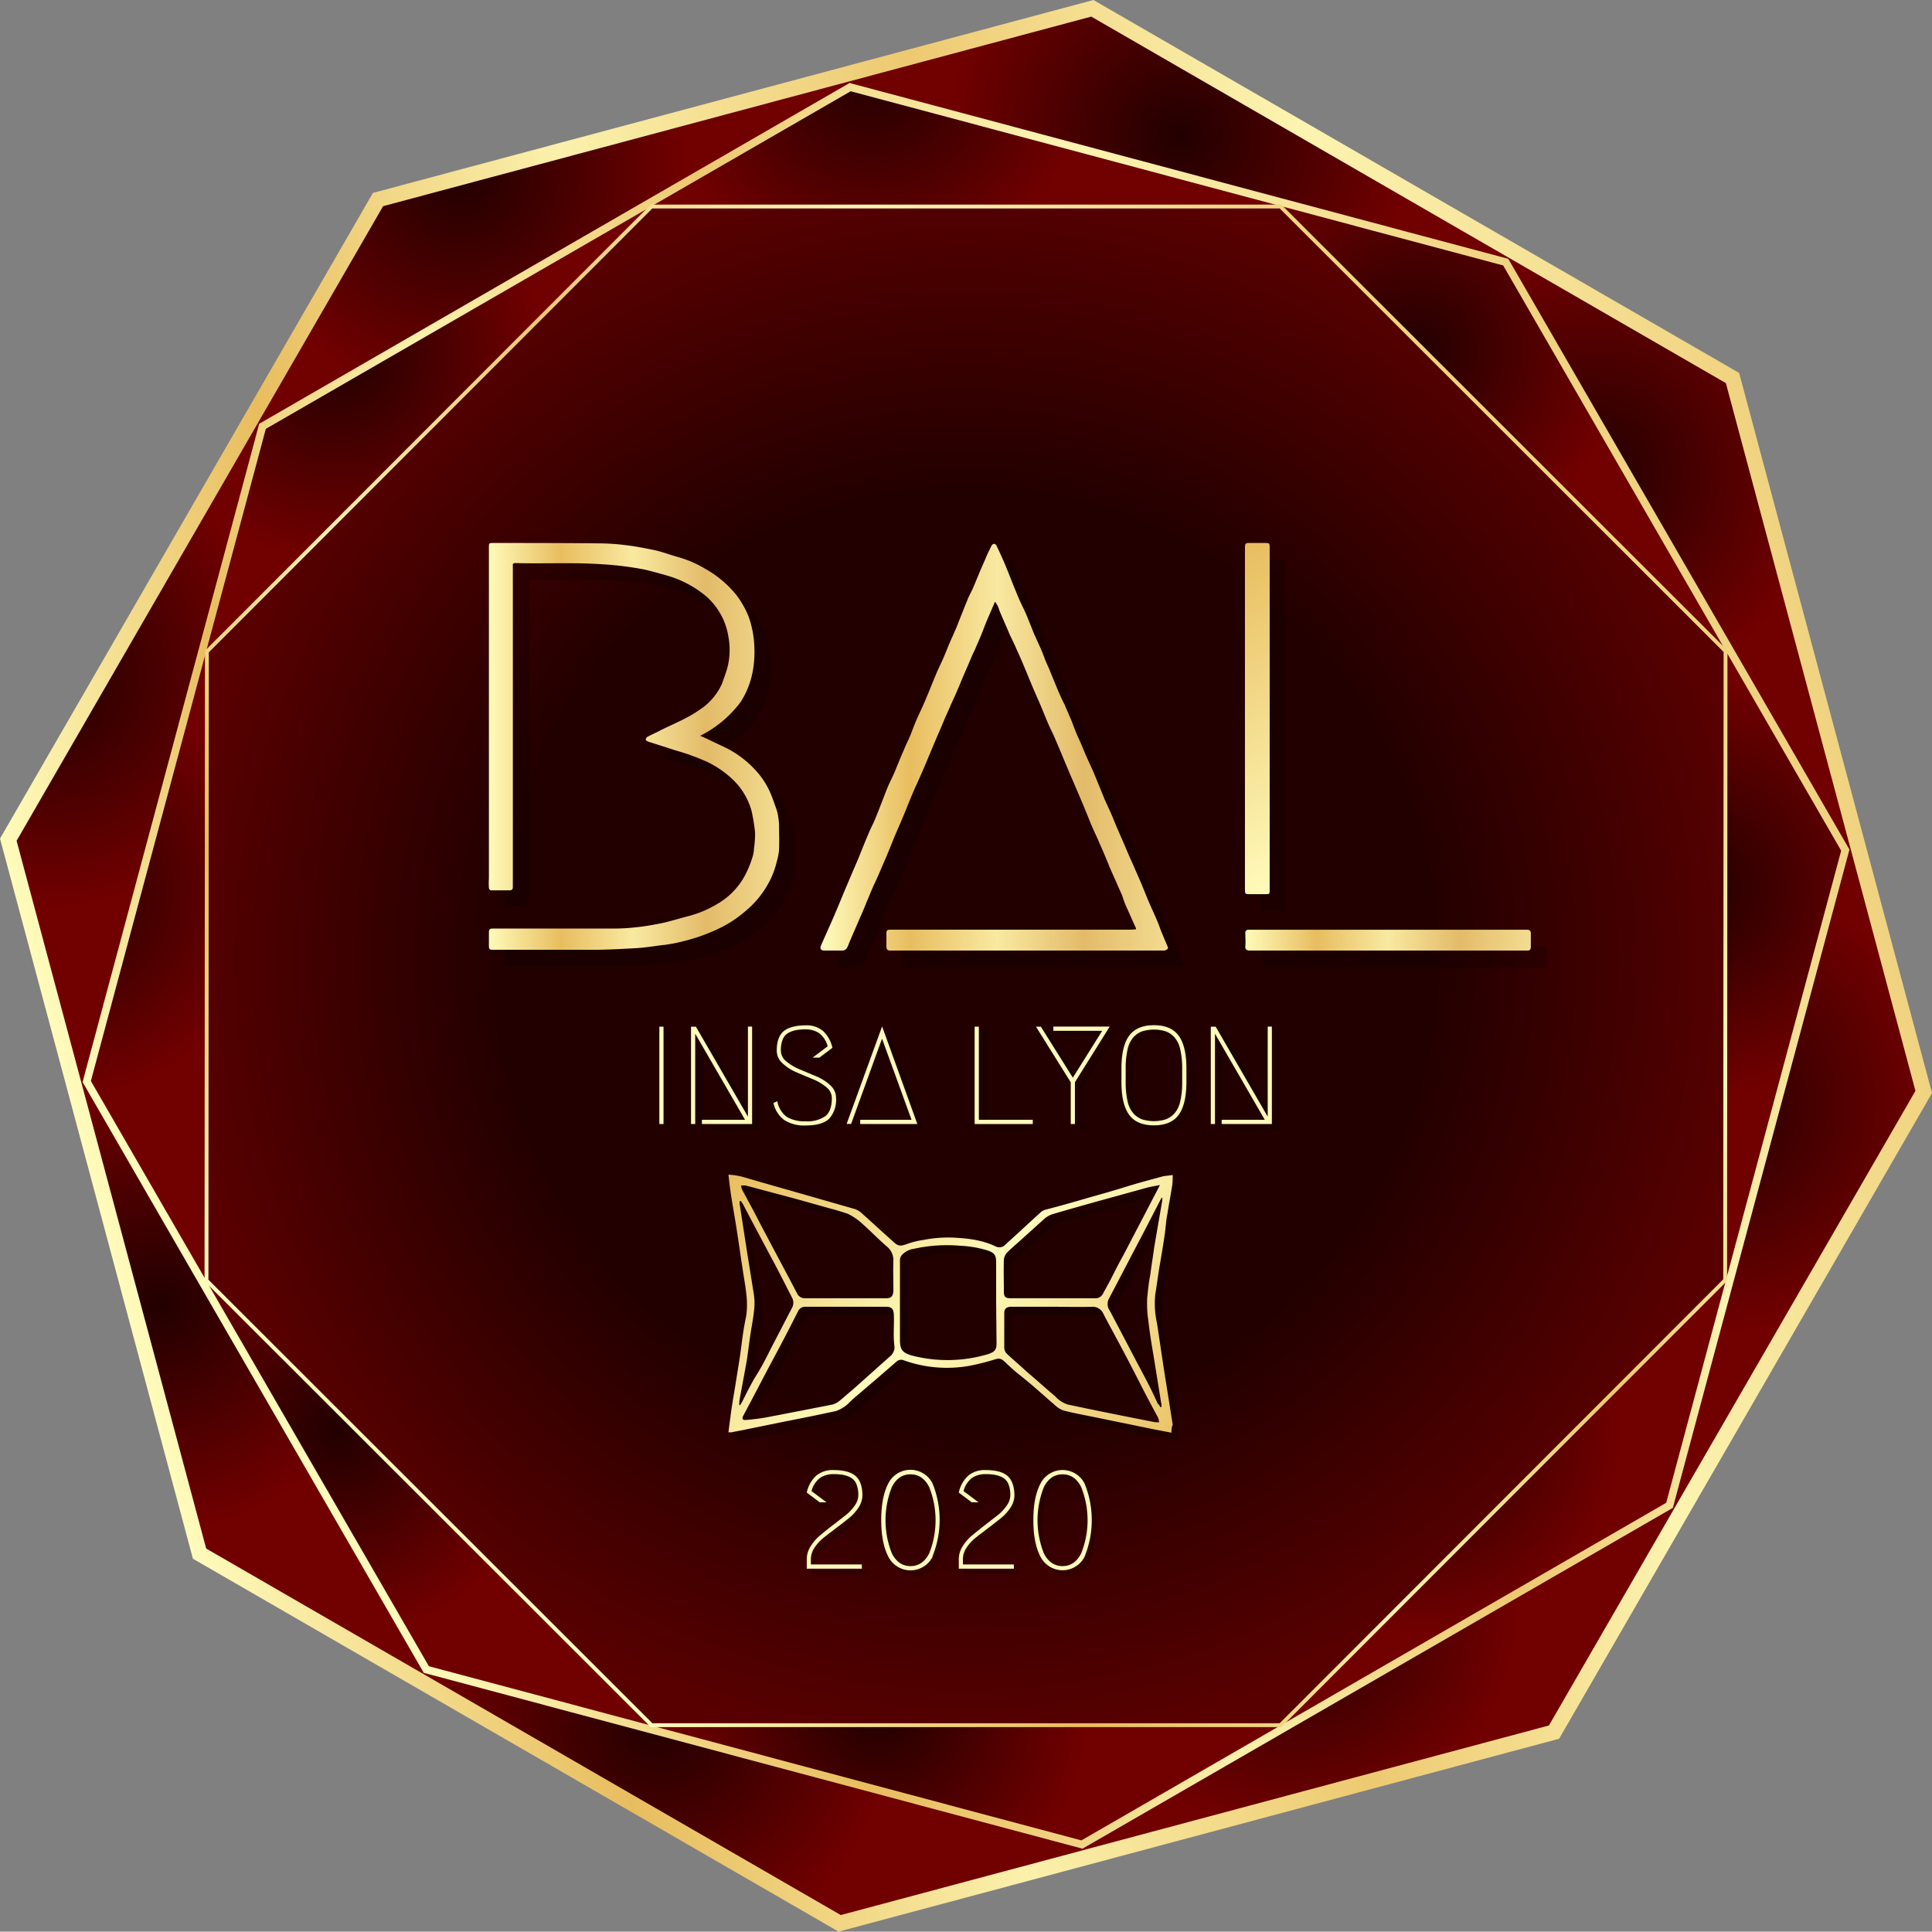 <svg id="Calque_1" data-name="Calque 1" xmlns="http://www.w3.org/2000/svg" xmlns:xlink="http://www.w3.org/1999/xlink" viewBox="0 0 500.09 499.99"><rect x="0" y="0" width="500.09" height="499.99" fill="#808080" stroke="none"/><defs><style>.cls-1{fill:url(#Dégradé_sans_nom);}.cls-2{fill:url(#Dégradé_sans_nom_2);}.cls-3{fill:url(#Dégradé_sans_nom_3);}.cls-4{fill:url(#Dégradé_sans_nom_4);}.cls-5{fill:url(#Dégradé_sans_nom_5);}.cls-6{fill:url(#Dégradé_sans_nom_6);}.cls-7{fill:url(#Dégradé_sans_nom_7);}.cls-8{fill:url(#Dégradé_sans_nom_8);}.cls-9{fill:url(#Dégradé_sans_nom_9);}.cls-10{fill:url(#Dégradé_sans_nom_10);}.cls-11{fill:url(#Dégradé_sans_nom_11);}.cls-12{fill:url(#Dégradé_sans_nom_12);}.cls-13{fill:url(#Dégradé_sans_nom_13);}.cls-14{fill:url(#Dégradé_sans_nom_14);}.cls-15{fill:url(#Dégradé_sans_nom_15);}.cls-16{fill:url(#Dégradé_sans_nom_16);}.cls-17,.cls-18{fill:none;}.cls-17,.cls-18,.cls-19{stroke-miterlimit:10;}.cls-17{stroke-width:4px;stroke:url(#Dégradé_sans_nom_17);}.cls-18{stroke-width:2px;stroke:url(#Dégradé_sans_nom_18);}.cls-19{fill:url(#Dégradé_sans_nom_19);stroke:url(#Dégradé_sans_nom_20);}.cls-20,.cls-21,.cls-22{opacity:0.2;}.cls-20,.cls-21,.cls-23{isolation:isolate;}.cls-24{fill:#fffbbb;}.cls-25{fill:url(#Dégradé_sans_nom_21);}.cls-26{fill:url(#Dégradé_sans_nom_22);}.cls-27{fill:url(#Dégradé_sans_nom_23);}.cls-28{fill:url(#Dégradé_sans_nom_24);}.cls-29{fill:url(#Dégradé_sans_nom_25);}</style><radialGradient id="Dégradé_sans_nom" cx="316.2" cy="509.04" r="65.03" gradientTransform="matrix(1, 0, 0, -1, -10.75, 544.04)" gradientUnits="userSpaceOnUse"><stop offset="0" stop-color="#200"/><stop offset="0.92" stop-color="#710000"/></radialGradient><radialGradient id="Dégradé_sans_nom_2" cx="446.15" cy="401.59" r="63.67" gradientTransform="matrix(1, 0, 0, -1, -34.05, 524.34)" xlink:href="#Dégradé_sans_nom"/><radialGradient id="Dégradé_sans_nom_3" cx="475.8" cy="238.69" r="65.04" gradientTransform="matrix(1, 0, 0, -1, -34.05, 524.34)" xlink:href="#Dégradé_sans_nom"/><radialGradient id="Dégradé_sans_nom_4" cx="368.4" cy="108.79" r="63.64" gradientTransform="matrix(1, 0, 0, -1, -34.05, 524.34)" xlink:href="#Dégradé_sans_nom"/><radialGradient id="Dégradé_sans_nom_5" cx="205.1" cy="79.04" r="65.36" gradientTransform="matrix(1, 0, 0, -1, -34.05, 524.34)" xlink:href="#Dégradé_sans_nom"/><radialGradient id="Dégradé_sans_nom_6" cx="75.5" cy="186.74" r="63.52" gradientTransform="matrix(1, 0, 0, -1, -34.05, 524.34)" xlink:href="#Dégradé_sans_nom"/><radialGradient id="Dégradé_sans_nom_7" cx="153.2" cy="479.34" r="63.66" gradientTransform="matrix(1, 0, 0, -1, -34.05, 524.34)" xlink:href="#Dégradé_sans_nom"/><radialGradient id="Dégradé_sans_nom_8" cx="45.8" cy="349.29" r="65.04" gradientTransform="matrix(1, 0, 0, -1, -34.05, 524.34)" xlink:href="#Dégradé_sans_nom"/><radialGradient id="Dégradé_sans_nom_9" cx="121.45" cy="154.39" r="58.28" gradientTransform="matrix(1, 0, 0, -1, -34.05, 524.34)" xlink:href="#Dégradé_sans_nom"/><radialGradient id="Dégradé_sans_nom_10" cx="261.35" cy="82.04" r="58.97" gradientTransform="matrix(1, 0, 0, -1, -34.05, 524.34)" xlink:href="#Dégradé_sans_nom"/><radialGradient id="Dégradé_sans_nom_11" cx="400.35" cy="154.79" r="58.03" gradientTransform="matrix(1, 0, 0, -1, -34.05, 524.34)" xlink:href="#Dégradé_sans_nom"/><radialGradient id="Dégradé_sans_nom_12" cx="472.85" cy="294.64" r="59.12" gradientTransform="matrix(1, 0, 0, -1, -34.05, 524.34)" xlink:href="#Dégradé_sans_nom"/><radialGradient id="Dégradé_sans_nom_13" cx="400.05" cy="433.54" r="57.95" gradientTransform="matrix(1, 0, 0, -1, -34.05, 524.34)" xlink:href="#Dégradé_sans_nom"/><radialGradient id="Dégradé_sans_nom_14" cx="260" cy="506.04" r="59.49" gradientTransform="matrix(1, 0, 0, -1, -34.05, 524.34)" xlink:href="#Dégradé_sans_nom"/><radialGradient id="Dégradé_sans_nom_15" cx="121.25" cy="432.99" r="57.88" gradientTransform="matrix(1, 0, 0, -1, -34.05, 524.34)" xlink:href="#Dégradé_sans_nom"/><radialGradient id="Dégradé_sans_nom_16" cx="48.75" cy="293.89" r="58.67" gradientTransform="matrix(1, 0, 0, -1, -34.05, 524.34)" xlink:href="#Dégradé_sans_nom"/><linearGradient id="Dégradé_sans_nom_17" x1="-15.04" y1="896.75" x2="451.01" y2="896.75" gradientTransform="translate(-193.61 -563.43) rotate(-15)" gradientUnits="userSpaceOnUse"><stop offset="0" stop-color="#fffbbb"/><stop offset="0.2" stop-color="#e8bd5f"/><stop offset="0.4" stop-color="#fbf1ac"/><stop offset="0.6" stop-color="#edc971"/><stop offset="0.8" stop-color="#fcf4b1"/><stop offset="1" stop-color="#f0d380"/></linearGradient><linearGradient id="Dégradé_sans_nom_18" x1="-126.25" y1="917.41" x2="299.92" y2="917.41" gradientTransform="translate(-283.72 -505.01) rotate(-29.89)" xlink:href="#Dégradé_sans_nom_17"/><radialGradient id="Dégradé_sans_nom_19" cx="246.18" cy="598.55" r="203.12" gradientTransform="matrix(1, -0.09, 0.09, 1, -50.16, -328.12)" gradientUnits="userSpaceOnUse"><stop offset="0.59" stop-color="#200"/><stop offset="1" stop-color="#580000"/></radialGradient><linearGradient id="Dégradé_sans_nom_20" x1="-278.31" y1="881.42" x2="115.91" y2="881.42" gradientTransform="translate(-317.9 -433.67) rotate(-45)" xlink:href="#Dégradé_sans_nom_17"/><linearGradient id="Dégradé_sans_nom_21" x1="211.23" y1="-301.84" x2="302.11" y2="-392.72" gradientTransform="matrix(1, 0, 0, -1, 23.3, 6.09)" gradientUnits="userSpaceOnUse"><stop offset="0" stop-color="#e8bd5f"/><stop offset="0.5" stop-color="#fffbbb"/><stop offset="1" stop-color="#ebc46a"/></linearGradient><linearGradient id="Dégradé_sans_nom_22" x1="137.09" y1="-203.16" x2="212.27" y2="-203.16" gradientTransform="matrix(1, 0, 0, -1, 23.3, 6.09)" gradientUnits="userSpaceOnUse"><stop offset="0" stop-color="#fffbbb"/><stop offset="0.25" stop-color="#e8bd5f"/><stop offset="0.5" stop-color="#f9e9a1"/><stop offset="0.75" stop-color="#e3bb69"/><stop offset="1" stop-color="#f3dc91"/></linearGradient><linearGradient id="Dégradé_sans_nom_23" x1="223.75" y1="-203.36" x2="313.69" y2="-203.36" xlink:href="#Dégradé_sans_nom_22"/><linearGradient id="Dégradé_sans_nom_24" x1="315.85" y1="-160.7" x2="356.58" y2="-231.27" gradientTransform="matrix(1, 0, 0, -1, 23.3, 6.09)" gradientUnits="userSpaceOnUse"><stop offset="0" stop-color="#e8bd5f"/><stop offset="1" stop-color="#fffbbb"/></linearGradient><linearGradient id="Dégradé_sans_nom_25" x1="332.98" y1="-253.31" x2="406.99" y2="-253.31" xlink:href="#Dégradé_sans_nom_22"/></defs><title>bal19_color</title><g id="Pétales_extérieures" data-name="Pétales extérieures"><polygon class="cls-1" points="282.75 2.15 219.55 19.05 220.05 22.55 389.75 67.85 391.35 64.85 282.75 2.15"/><polygon class="cls-2" points="448.45 97.85 391.35 64.85 389.75 67.85 477.65 220.05 481.05 219.45 448.45 97.85"/><polygon class="cls-3" points="497.95 282.65 481.05 219.45 477.65 220.05 432.15 389.65 435.25 391.25 497.95 282.65"/><polygon class="cls-4" points="402.25 448.35 435.25 391.25 432.15 389.65 280.05 477.45 280.75 480.85 402.25 448.35"/><polygon class="cls-5" points="217.35 497.85 280.75 480.85 280.05 477.45 110.35 432.15 107.95 434.65 217.35 497.85"/><polygon class="cls-6" points="51.65 402.15 107.95 434.65 110.35 432.15 22.45 279.95 19.15 280.65 51.65 402.15"/><polygon class="cls-7" points="97.85 51.65 219.55 19.05 220.05 22.55 67.95 110.35 64.85 108.85 97.85 51.65"/><polygon class="cls-8" points="2.15 217.35 19.15 280.65 22.45 279.95 67.95 110.35 64.85 108.85 2.15 217.35"/></g><g id="Pétales_intérieures" data-name="Pétales intérieures"><polygon class="cls-9" points="110.35 432.15 52.35 331.65 53.45 331.45 168.65 446.55 169.05 447.85 110.35 432.15"/><polygon class="cls-10" points="280.05 477.45 169.05 447.85 168.65 446.55 331.45 446.55 332.55 447.15 280.05 477.45"/><polygon class="cls-11" points="432.15 389.65 332.55 447.15 331.45 446.55 446.55 331.35 447.75 331.55 432.15 389.65"/><polygon class="cls-12" points="477.65 220.05 447.75 331.55 446.55 331.35 446.65 168.55 447.15 167.25 477.65 220.05"/><polygon class="cls-13" points="389.75 67.85 447.15 167.25 446.65 168.55 331.45 53.45 331.95 52.45 389.75 67.85"/><polygon class="cls-14" points="220.05 22.55 331.95 52.45 331.45 53.45 168.65 53.45 166.55 53.45 220.05 22.55"/><polygon class="cls-15" points="67.95 110.35 166.55 53.45 168.65 53.45 53.55 168.65 52.35 168.65 67.95 110.35"/><polygon class="cls-16" points="22.45 279.95 52.35 331.65 53.45 331.45 53.55 168.65 52.35 168.65 22.45 279.95"/></g><polygon id="Grand_Octogone" data-name="Grand Octogone" class="cls-17" points="282.75 2.15 97.85 51.65 2.15 217.35 51.65 402.15 217.35 497.85 402.25 448.35 497.95 282.65 448.45 97.85 282.75 2.15"/><polygon id="Moyen_Octogone" data-name="Moyen Octogone" class="cls-18" points="220.05 22.55 67.95 110.35 22.45 279.95 110.35 432.15 280.05 477.45 432.15 389.65 477.65 220.05 389.75 67.85 220.05 22.55"/><polygon id="Petit_Octogone" data-name="Petit Octogone" class="cls-19" points="168.65 53.45 53.55 168.65 53.45 331.45 168.65 446.55 331.45 446.55 446.55 331.35 446.65 168.55 331.45 53.45 168.65 53.45"/><g id="Calque_3" data-name="Calque 3"><g id="Lettres"><g id="_2020_Ombre" data-name="2020 Ombre" class="cls-20"><path d="M258.37,423.63H244.11v-2.52a6.25,6.25,0,0,1,1-3.28,11.54,11.54,0,0,1,2.47-2.84c1-.82,2.05-1.67,3.2-2.57l3.21-2.49a11.58,11.58,0,0,0,2.46-2.54,4.73,4.73,0,0,0,1-2.73,7.31,7.31,0,0,0-.5-3,3.34,3.34,0,0,0-1.49-1.68,6.82,6.82,0,0,0-2-.7,13.87,13.87,0,0,0-2.43-.18,6,6,0,0,0-3.51,1,6.14,6.14,0,0,0-2.18,3.39l3.89,2.91h-1.77l-3.35-2.52a8.29,8.29,0,0,1,2.45-4.39,6.67,6.67,0,0,1,4.47-1.44c2.64,0,4.54.52,5.72,1.55s1.76,2.71,1.76,5a5.76,5.76,0,0,1-1,3.13,11.61,11.61,0,0,1-2.46,2.74c-1,.79-2.05,1.62-3.21,2.5s-2.22,1.7-3.2,2.46a11.58,11.58,0,0,0-2.47,2.63,5.33,5.33,0,0,0-1,3v1.44h13.18Z" transform="translate(-34.05 -16.05)"/><path d="M276.68,420.48a6.41,6.41,0,0,1-11.42,0q-1.85-3.5-1.85-9.47t1.85-9.47a6.41,6.41,0,0,1,11.42,0,25.06,25.06,0,0,1,0,18.9Zm-.9-18.07q-1.68-3.26-4.81-3.26t-4.81,3.24a23.19,23.19,0,0,0,0,17.28q1.68,3.24,4.81,3.24t4.81-3.26a23.08,23.08,0,0,0,0-17.24Z" transform="translate(-34.05 -16.05)"/><path d="M297.72,423.63H283.46v-2.52a6.25,6.25,0,0,1,1-3.28,11.33,11.33,0,0,1,2.47-2.84c1-.82,2.05-1.67,3.2-2.57l3.21-2.49a11.58,11.58,0,0,0,2.46-2.54,4.73,4.73,0,0,0,1-2.73,7.49,7.49,0,0,0-.5-3,3.36,3.36,0,0,0-1.5-1.68,6.82,6.82,0,0,0-2-.7,13.87,13.87,0,0,0-2.43-.18,6.07,6.07,0,0,0-3.51,1,6.18,6.18,0,0,0-2.17,3.39l3.88,2.91h-1.76l-3.35-2.52a8.29,8.29,0,0,1,2.45-4.39,6.66,6.66,0,0,1,4.46-1.44q4,0,5.73,1.55t1.76,5a5.76,5.76,0,0,1-1,3.13,11.61,11.61,0,0,1-2.46,2.74c-1,.79-2.06,1.62-3.21,2.5s-2.22,1.7-3.2,2.46a11.36,11.36,0,0,0-2.47,2.63,5.33,5.33,0,0,0-1,3v1.44h13.18Z" transform="translate(-34.05 -16.05)"/><path d="M316,420.48a6.4,6.4,0,0,1-11.41,0q-1.85-3.5-1.85-9.47t1.85-9.47a6.4,6.4,0,0,1,11.41,0,24.94,24.94,0,0,1,0,18.9Zm-.9-18.07q-1.67-3.26-4.8-3.26t-4.81,3.24a23.19,23.19,0,0,0,0,17.28q1.68,3.24,4.81,3.24t4.8-3.26a23,23,0,0,0,0-17.24Z" transform="translate(-34.05 -16.05)"/></g><g id="INSA_LYON_ombre" data-name="INSA LYON ombre" class="cls-20"><path d="M207.76,308.36h-1.08v-25.2h1.08Z" transform="translate(-34.05 -16.05)"/><path d="M217.7,307.28h11.16L216,285v23.36h-1.08v-25.2h1.26l13.47,23.29V283.16h1.08v25.2h-13Z" transform="translate(-34.05 -16.05)"/><path d="M237.07,289.39q0-3.5,1.76-5t5.73-1.55a6.66,6.66,0,0,1,4.46,1.44,8.33,8.33,0,0,1,2.45,4.39l-3.35,2.52h-1.76l3.88-2.91a6.18,6.18,0,0,0-2.17-3.39,6.07,6.07,0,0,0-3.51-1,13.87,13.87,0,0,0-2.43.18,7.12,7.12,0,0,0-2,.7,3.36,3.36,0,0,0-1.5,1.68,7.49,7.49,0,0,0-.5,2.95,3.6,3.6,0,0,0,1.46,2.81,13.44,13.44,0,0,0,3.54,2.08l4.2,1.77a11.81,11.81,0,0,1,3.56,2.3,4.4,4.4,0,0,1,1.46,3.24,7.3,7.3,0,0,1-1.78,5.37q-1.78,1.76-6.11,1.76a9.45,9.45,0,0,1-5.54-1.42,7.36,7.36,0,0,1-2.77-4.41l1-.43a6.43,6.43,0,0,0,2.46,4.05,8.91,8.91,0,0,0,4.84,1.13,8.14,8.14,0,0,0,5.13-1.33q1.68-1.33,1.68-4.72a3.63,3.63,0,0,0-1.46-2.81,13.41,13.41,0,0,0-3.56-2.08q-2.11-.87-4.2-1.77a11.83,11.83,0,0,1-3.54-2.3A4.36,4.36,0,0,1,237.07,289.39Z" transform="translate(-34.05 -16.05)"/><path d="M258.67,307.28h13.25l-7.64-21-8,22.07H255.1l9.18-25.24,9.18,25.24H258.67Z" transform="translate(-34.05 -16.05)"/><path d="M303.34,307.28v1.08h-15v-25.2h1.09v24.12Z" transform="translate(-34.05 -16.05)"/><path d="M308.67,283.16h14.58l-9,14.4v10.8h-1.08v-10.8l-9-14.4h1.26l8.28,13.21,7.6-12.13H308.67Z" transform="translate(-34.05 -16.05)"/><path d="M341.11,306q-2,2.72-6.41,2.72T328.29,306q-2-2.72-2-8.48V294q0-5.76,2-8.48t6.41-2.72q4.43,0,6.41,2.72t2,8.48v3.52Q343.09,303.28,341.11,306Zm-3.39-21.67a10.39,10.39,0,0,0-6.05,0,5.68,5.68,0,0,0-2.26,1.53,6.92,6.92,0,0,0-1.52,3.11,21.7,21.7,0,0,0-.5,5v3.52a21.64,21.64,0,0,0,.5,5,6.92,6.92,0,0,0,1.52,3.11,5.68,5.68,0,0,0,2.26,1.53,10.39,10.39,0,0,0,6.05,0,5.71,5.71,0,0,0,2.27-1.53,6.91,6.91,0,0,0,1.51-3.11,21.06,21.06,0,0,0,.51-5V294a21.12,21.12,0,0,0-.51-5,6.91,6.91,0,0,0-1.51-3.11A5.71,5.71,0,0,0,337.72,284.33Z" transform="translate(-34.05 -16.05)"/><path d="M352.23,307.28h11.16L350.5,285v23.36h-1.08v-25.2h1.26l13.47,23.29V283.16h1.08v25.2h-13Z" transform="translate(-34.05 -16.05)"/></g><path id="Noeud_Ombre" data-name="Noeud Ombre" class="cls-21" d="M339.3,389.1l-4.7-.9-14.6-3c-2.9-.6-5.7-1.1-8.5-1.8h0a5.68,5.68,0,0,1-2-1.1c-2.1-1.8-4.2-3.7-6.3-5.5-1.4-1.2-2.9-2.4-4.4-3.6-.9-.8-1.8-1.6-2.6-2.4-1.2-1.1-1.6-1-3.2-.5h0a58.35,58.35,0,0,1-6.1,1.5h0a33.1,33.1,0,0,1-16.8-1.4h0a1.8,1.8,0,0,0-2,.3l-4.5,3.9-6.9,5.9h0c-.6.6-1.1,1.1-1.7,1.6h0a9.47,9.47,0,0,1-2.6,1.4c-4.2.9-8.4,1.8-12.7,2.6l-10.3,2.1c-1.3.3-2.7.5-4,.8h-.8c.2-1.6.4-3.1.6-4.6.3-2.3.7-4.6,1.1-7l1.2-7.5c.5-3.3.8-6.7,1.5-10,.9-4,.1-7.9-.5-11.7s-1.1-7.5-1.7-11.3c-.5-3.3-1.1-6.5-1.6-9.8-.2-1.5-.4-3-.6-4.8h0a20.5,20.5,0,0,1,3.4.5c4.5,1.3,9,2.6,13.6,3.9l15.7,4.5h0a5.16,5.16,0,0,1,1.6.9c2.8,2.5,5.5,5,8.3,7.5,1.3,1.2,1.8,1.3,3.5.7h0a21.48,21.48,0,0,1,4.4-1.1h0a33.14,33.14,0,0,1,7.7-.6c3.8.2,7.5.6,11,2.3h0a2.11,2.11,0,0,0,2.5-.5c3.1-2.8,6.2-5.7,9.3-8.5h0a3.13,3.13,0,0,1,1-.5c3.8-1,7.4-2,11.1-3.1,3.2-.9,6.4-1.8,9.6-2.8s6.6-1.9,9.9-2.8h0l2.4-.3h0a23.22,23.22,0,0,1-.1,2.5c-.4,2.6-.9,5.1-1.3,7.7-.3,1.5-.4,3.1-.6,4.7-.4,2.9-.9,5.8-1.4,8.7-.4,2.4-.7,4.8-1.1,7.2h0a23,23,0,0,0,.4,7.4c.7,4.4,1.3,8.8,2,13.2l2.1,13.2h0A4.45,4.45,0,0,0,339.3,389.1Zm-30.8-32.6H297.7c-1.2,0-1.8.5-1.8,1.6v9.1h0a2.49,2.49,0,0,0,.6,1.4c1.7,1.6,3.5,3.1,5.2,4.7,2.5,2.1,4.9,4.3,7.4,6.4a7.46,7.46,0,0,0,3.2,2.1c7.5,1.6,15.1,3.1,22.7,4.6h1c-.1-.3-.1-.7-.2-1h0l-.3-.6c-1.1-2-2.2-4.1-3.3-6.2-2.4-4.7-4.8-9.4-7.3-14-1.1-2.1-2.3-4.2-3.4-6.4h0a3,3,0,0,0-2.9-1.7c-3.2.1-6.7,0-10.1,0ZM267.3,363h0c0-1.6.1-3.1,0-4.7-.1-1.3-.7-1.8-1.9-1.8h-21a2,2,0,0,0-1.9,1.2c-2.1,4.2-4.3,8.4-6.5,12.5s-4.4,8.4-6.7,12.7a19.94,19.94,0,0,1-1.1,1.9c-.4.6-.2,1.1.7,1a51,51,0,0,0,5.5-.7c5.7-1.1,11.4-2.2,17-3.3h0a5.56,5.56,0,0,0,1.7-.9c1.1-.9,2.2-1.9,3.3-2.8,3.4-3,6.7-6,10-8.9h0a2.74,2.74,0,0,0,.9-2.2c0-1.3.1-2.7,0-4Zm26.6-7.5V345c0-1.9-.5-2.5-2.3-3.1h0a28.53,28.53,0,0,0-7.1-1.2h0a39.33,39.33,0,0,0-11.9.8h0a5.16,5.16,0,0,0-3.1,1.6h0a2.06,2.06,0,0,0-.5,1.3v20.7c0,2.4.6,3.3,3,4h0a36.55,36.55,0,0,0,20-.4c1.6-.6,2-1.1,2-2.8Zm42.4-30.6c-1.2.2-2.2.4-3.1.6l-9.5,2.6c-5.1,1.4-10.1,2.8-15.2,4.3h0a5.94,5.94,0,0,0-2.4,1.4c-1.7,1.5-3.3,3-5,4.5-1.5,1.4-3,2.6-4.4,4.1h0a3.18,3.18,0,0,0-.8,1.8c-.1,2.8,0,5.5,0,8.3,0,1.3.4,1.7,1.7,1.7h22a2.13,2.13,0,0,0,1.9-1.1l1.8-3.3c1.1-2.1,2.2-4.4,3.4-6.5Zm-81.4,29.4h10.4c1.4,0,1.8-.4,2-1.7h0v-1c0-2.3-.1-4.7,0-7h0a4.5,4.5,0,0,0-1.7-3.7c-2.3-2-4.4-4.2-6.7-6.2h0a14.22,14.22,0,0,0-3.5-2.3h0c-1.5-.5-3.1-1-4.7-1.4-4.6-1.3-9.2-2.6-13.8-3.8-2.6-.7-5.2-1.4-7.9-2.1h-1.1a3.78,3.78,0,0,0,.2,1c.5,1,1.1,2,1.6,3,.9,1.6,1.8,3.3,2.6,4.9,3.3,6.3,6.7,12.6,10,18.9h0a2.24,2.24,0,0,0,2.2,1.4c3.5-.1,6.9-.1,10.4,0Zm81.5,28.1.3-.1a3.7,3.7,0,0,0-.1-1.1l-1.6-9.9c-.6-3.8-1.3-7.5-1.7-11.3h0a29.12,29.12,0,0,1-.3-5.9c.2-2,.4-4,.8-6,.3-2.4.7-4.7,1-7,.7-4.1,1.4-8.2,2.1-12.2h0v-.8c-.2.2-.3.2-.3.3l-4.5,8.7c-3,5.7-5.9,11.3-8.9,17h0a3,3,0,0,0,.1,3.3c.6,1.1,1.2,2.3,1.8,3.4l4.3,8.2c1.4,2.7,2.9,5.4,4.3,8.2.7,1.4,1.4,2.9,2.1,4.4h0a1.83,1.83,0,0,1,.6.8ZM227.8,329.1l-.3.1a5.66,5.66,0,0,0,.1,1.3l1.8,11.7c.6,3.7,1.2,7.5,1.8,11.2h0a15.48,15.48,0,0,1,0,4.3c-.2,2-.6,3.9-.9,5.9s-.6,4.4-.9,6.5c-.6,3.5-1.3,7-1.9,10.4h0a7.27,7.27,0,0,0-.1,1.4l.2.1c.2-.3.3-.5.5-.8.9-1.8,1.8-3.6,2.8-5.4.6-1.1,1.3-2.1,1.9-3.2,1-1.7,1.9-3.5,2.8-5.3l5.5-10.6h0a2.75,2.75,0,0,0,0-2.5c-1.8-3.5-3.6-7.1-5.5-10.6-2.4-4.5-4.8-9-7.2-13.6Z" transform="translate(-34.05 -16.05)"/><g id="Bal_Ombre" data-name="Bal Ombre" class="cls-22"><path d="M219.5,210.8l1.8.8c1.8.9,3.6,1.7,5.4,2.6h0a26.29,26.29,0,0,1,7,5.4h0a20.76,20.76,0,0,1,4.4,7.1c.5,1.3,1,2.7,1.4,4h0a25.91,25.91,0,0,1,.4,2.9c0,2.3.1,4.5,0,6.8h0a15.34,15.34,0,0,1-.6,3h0a21.7,21.7,0,0,1-2.1,5.5h0a24.27,24.27,0,0,1-5.9,7.2h0a30.32,30.32,0,0,1-7.4,4.8h0a49.49,49.49,0,0,1-5.3,2.1q-2.85.9-5.7,1.5h0c-1.1.2-2.2.4-3.3.5-2.4.3-4.8.7-7.2.8-3.6.2-7.2.4-10.8.4H166c-1.1,0-1.2-.1-1.2-1.2v-3.3c0-.7.2-1,1-1h31.3a50.54,50.54,0,0,0,5.5-.3h0c2.2-.2,4.4-.6,6.5-1,2.5-.5,4.9-1.3,7.3-1.9h0a28.46,28.46,0,0,0,7.4-3.1h0a18.71,18.71,0,0,0,7.2-7.3h0a25.9,25.9,0,0,0,2.2-5.5h0a7.38,7.38,0,0,0,.2-1.4h0a30.86,30.86,0,0,0,.3-4.3h0a48.35,48.35,0,0,0-.9-5.6h0a17.62,17.62,0,0,0-4.6-7.9h0a25.6,25.6,0,0,0-6.6-4.7h0a55.85,55.85,0,0,0-8.1-3c-1.6-.5-3.1-1-4.7-1.5-.9-.3-1.9-.6-2.8-.9-.2-.1-.6-.3-.6-.5h0a1,1,0,0,1,.4-.7c1.1-.6,2.3-1.1,3.4-1.7,3.4-1.7,7-3.1,10.1-5.3h0a15.77,15.77,0,0,0,5.8-6.7h0c.5-1.4,1-2.7,1.4-4.1h0a18.46,18.46,0,0,0,.3-8.1h0a17.45,17.45,0,0,0-6.5-11.1h0a27.78,27.78,0,0,0-8.5-4.5q-3.3-1-6.6-1.8h0a82.8,82.8,0,0,0-11.2-1.4c-7.4-.5-14.8-.1-22.3-.3-.5,0-.8.1-.7.7h0v83.1c0,.6-.2.9-.8.9h-4.9c-.2,0-.5-.4-.5-.6a20.85,20.85,0,0,1,0-2.5V162.1c0-1.2,0-1.2,1.3-1.2,9.1,0,18.2,0,27.3.1h0a56.22,56.22,0,0,1,7.1.5h0c2.5.3,5,.8,7.4,1.3,2.1.5,4.2,1.3,6.4,1.9h0a29,29,0,0,1,6.7,3h0a27.64,27.64,0,0,1,7.8,6.6h0a24.1,24.1,0,0,1,3.2,5.6h0a25.6,25.6,0,0,1,1.5,7.7h0a28.32,28.32,0,0,1-.4,6.5h0A22.3,22.3,0,0,1,230,202h0A29.12,29.12,0,0,1,219.5,210.8Z" transform="translate(-34.05 -16.05)"/><path d="M332.3,261h0a.87.87,0,0,0-.1-.5c-.8-1.7-1.5-3.4-2.3-5.1a30,30,0,0,1-1.2-3.2l-1.2-2.7c-.6-1.4-1.3-2.9-1.9-4.3-.9-2.2-1.8-4.4-2.8-6.6-.6-1.5-1.4-3-2-4.5-.5-1.1-.9-2.3-1.4-3.4-.7-1.8-1.5-3.6-2.3-5.5s-1.6-3.7-2.4-5.6c-1.1-2.6-2.1-5.1-3.2-7.6-.6-1.5-1.4-3-2-4.4-.9-2.1-1.7-4.2-2.6-6.2s-1.9-4.4-2.8-6.6c-.8-1.9-1.6-3.9-2.5-5.8-.6-1.4-1.2-2.7-1.9-4.1-.8-1.9-1.7-3.9-2.5-5.8-.3-.6-.4-1.2-.7-1.8h0a6.61,6.61,0,0,0-.7-1.1l-.9,2.1c-.7,1.6-1.4,3.2-2,4.8s-1.3,3.2-2,4.8c-.4,1-.9,1.9-1.3,2.9-.8,1.9-1.6,3.7-2.4,5.6-.9,2.2-1.8,4.3-2.8,6.4-.6,1.5-1.4,3.1-2,4.6-.5,1.2-1,2.4-1.5,3.5l-2.4,5.7c-1.1,2.7-2.3,5.4-3.5,8-1,2.3-1.9,4.6-2.8,6.8-.8,1.9-1.6,3.7-2.4,5.6-.5,1.2-1,2.5-1.5,3.7s-1,2.4-1.5,3.5c-.7,1.7-1.4,3.3-2.2,5s-1.4,3.3-2.1,4.9c-.5,1.3-1,2.5-1.6,3.8-.8,1.9-1.7,3.9-2.5,5.8-.3.6-.5,1.3-.8,1.9h0a1.42,1.42,0,0,1-1.4.9h-4.5c-1,0-1.3-.5-.9-1.4.6-1.4,1.3-2.9,1.9-4.3,1.1-2.4,2.1-4.8,3.1-7.2.7-1.7,1.4-3.4,2.1-5,.9-2.2,1.9-4.4,2.8-6.6.8-2,1.6-4,2.5-6.1.5-1.2,1.1-2.3,1.6-3.5s1-2.5,1.5-3.8c.6-1.5,1.2-3.1,1.8-4.6.5-1.1,1-2.1,1.5-3.2.9-2.1,1.7-4.2,2.6-6.2.6-1.5,1.4-3,2-4.6s1.2-3.1,1.9-4.6,1.4-3,2-4.5c.9-2.1,1.7-4.2,2.6-6.3.7-1.6,1.5-3.2,2.2-4.9.6-1.5,1.2-3,1.9-4.5.5-1.2,1.1-2.4,1.5-3.6.8-1.9,1.5-3.8,2.3-5.7.4-1.1,1-2.1,1.5-3.2,1-2.4,2-4.9,3.1-7.3.5-1.3,1.1-2.5,1.7-3.7h0c.1-.3.4-.4.7-.5h0a1,1,0,0,1,.6.5c.8,1.7,1.6,3.4,2.3,5.1,1,2.4,1.9,4.8,2.9,7.2.6,1.5,1.3,3,2,4.4.9,2,1.7,4.1,2.5,6.1l1.5,3.3c.5,1.1.9,2.1,1.3,3.2s1,2.2,1.4,3.3l2.1,5.1c.5,1.1,1,2.3,1.6,3.4.2.4.3.8.5,1.2.4.8.7,1.7,1.1,2.5.5,1.2.9,2.4,1.4,3.6s1,2.2,1.5,3.4.9,2.2,1.4,3.3c.6,1.3,1.2,2.6,1.8,4l2.7,6.6,1.5,3.3c.5,1.1,1,2.4,1.5,3.6l2,4.6c.7,1.6,1.3,3.1,2,4.6l2.1,4.8c.7,1.6,1.4,3.4,2.1,5.1.6,1.4,1.3,2.9,1.9,4.3.4.9.8,1.8,1.1,2.7s.8,2,1.2,3l.9,2.1c.2.5-.1.7-.5.9h0a2.18,2.18,0,0,1-.8.1H268.7c-.7,0-1-.3-1-1v-3.6c0-.5.2-.8.8-.8h62C331.5,261.1,331.8,261,332.3,261Z" transform="translate(-34.05 -16.05)"/><path d="M366.9,206.5v44.1c0,1.2,0,1.2-1.2,1.2h-4.1c-1,0-1.1-.1-1.1-1.1V162.1c0-1,.1-1.2,1.1-1.2h4.3c.9,0,1,.2,1,1v44.6Z" transform="translate(-34.05 -16.05)"/><path d="M397.5,261.1h36c.7,0,1,.3,1,1v3.2c0,1.1-.2,1.2-1.2,1.2H361.5c-.5-.1-1-.3-.9-1.1.1-1.1,0-2.3,0-3.4h0a.77.77,0,0,1,.65-.89H397.5Z" transform="translate(-34.05 -16.05)"/></g><g id="_2020_texte" data-name="2020 texte" class="cls-23"><path class="cls-24" d="M257.14,422.1H242.88v-2.52a6.25,6.25,0,0,1,1-3.28,11.54,11.54,0,0,1,2.47-2.84c1-.82,2-1.67,3.2-2.57l3.21-2.49a11.58,11.58,0,0,0,2.46-2.54,4.73,4.73,0,0,0,1-2.73,7.31,7.31,0,0,0-.5-2.95,3.34,3.34,0,0,0-1.49-1.68,6.82,6.82,0,0,0-2-.7,13.87,13.87,0,0,0-2.43-.18,6,6,0,0,0-3.51,1,6.14,6.14,0,0,0-2.18,3.39l3.89,2.91h-1.77l-3.35-2.52a8.29,8.29,0,0,1,2.45-4.39,6.67,6.67,0,0,1,4.47-1.44c2.64,0,4.54.52,5.72,1.55s1.76,2.71,1.76,5a5.76,5.76,0,0,1-1,3.13,11.61,11.61,0,0,1-2.46,2.74c-1,.79-2.05,1.62-3.21,2.5s-2.22,1.7-3.2,2.46a11.58,11.58,0,0,0-2.47,2.63,5.33,5.33,0,0,0-1,3V421h13.18Z" transform="translate(-34.05 -16.05)"/><path class="cls-24" d="M275.45,419A6.41,6.41,0,0,1,264,419q-1.84-3.5-1.85-9.47T264,400a6.41,6.41,0,0,1,11.42,0,25.06,25.06,0,0,1,0,18.9Zm-.9-18.07q-1.68-3.25-4.81-3.26t-4.81,3.24a23.19,23.19,0,0,0,0,17.28q1.68,3.24,4.81,3.24t4.81-3.26a23.08,23.08,0,0,0,0-17.24Z" transform="translate(-34.05 -16.05)"/><path class="cls-24" d="M296.49,422.1H282.23v-2.52a6.25,6.25,0,0,1,1-3.28,11.33,11.33,0,0,1,2.47-2.84c1-.82,2.05-1.67,3.2-2.57l3.21-2.49a11.58,11.58,0,0,0,2.46-2.54,4.73,4.73,0,0,0,1-2.73,7.49,7.49,0,0,0-.5-2.95,3.36,3.36,0,0,0-1.5-1.68,6.82,6.82,0,0,0-2-.7,13.87,13.87,0,0,0-2.43-.18,6.07,6.07,0,0,0-3.51,1,6.18,6.18,0,0,0-2.17,3.39l3.88,2.91h-1.76l-3.35-2.52a8.29,8.29,0,0,1,2.45-4.39,6.64,6.64,0,0,1,4.46-1.44q4,0,5.73,1.55t1.76,5a5.76,5.76,0,0,1-1,3.13,11.61,11.61,0,0,1-2.46,2.74c-1,.79-2.06,1.62-3.21,2.5s-2.22,1.7-3.2,2.46a11.36,11.36,0,0,0-2.47,2.63,5.33,5.33,0,0,0-1,3V421h13.18Z" transform="translate(-34.05 -16.05)"/><path class="cls-24" d="M314.79,419a6.4,6.4,0,0,1-11.41,0c-1.24-2.33-1.85-5.49-1.85-9.47s.61-7.14,1.85-9.47a6.4,6.4,0,0,1,11.41,0,24.94,24.94,0,0,1,0,18.9Zm-.9-18.07c-1.11-2.17-2.72-3.26-4.8-3.26s-3.69,1.08-4.81,3.24a23.19,23.19,0,0,0,0,17.28q1.68,3.24,4.81,3.24c2.08,0,3.69-1.09,4.8-3.26a23,23,0,0,0,0-17.24Z" transform="translate(-34.05 -16.05)"/></g><g id="INSA_LYON_texte" data-name="INSA LYON texte" class="cls-23"><path class="cls-24" d="M205.8,307h-1.08v-25.2h1.08Z" transform="translate(-34.05 -16.05)"/><path class="cls-24" d="M215.74,305.9H226.9L214,283.62V307h-1.08v-25.2h1.26l13.47,23.29V281.78h1.08V307h-13Z" transform="translate(-34.05 -16.05)"/><path class="cls-24" d="M235.11,288q0-3.5,1.76-5t5.73-1.55a6.66,6.66,0,0,1,4.46,1.44,8.29,8.29,0,0,1,2.45,4.39l-3.35,2.52H244.4l3.88-2.91a6.18,6.18,0,0,0-2.17-3.39,6.07,6.07,0,0,0-3.51-1,13.87,13.87,0,0,0-2.43.18,6.82,6.82,0,0,0-2,.7,3.36,3.36,0,0,0-1.5,1.68,7.49,7.49,0,0,0-.5,2.95,3.6,3.6,0,0,0,1.46,2.81,13.44,13.44,0,0,0,3.54,2.08l4.2,1.77A11.81,11.81,0,0,1,249,297a4.4,4.4,0,0,1,1.46,3.24,7.3,7.3,0,0,1-1.78,5.37q-1.78,1.76-6.11,1.76a9.45,9.45,0,0,1-5.54-1.42,7.36,7.36,0,0,1-2.77-4.41l1-.43a6.43,6.43,0,0,0,2.46,4.05,8.91,8.91,0,0,0,4.84,1.13,8.14,8.14,0,0,0,5.13-1.33q1.68-1.33,1.68-4.72a3.63,3.63,0,0,0-1.46-2.81,13.41,13.41,0,0,0-3.56-2.08q-2.12-.87-4.2-1.77a11.83,11.83,0,0,1-3.54-2.3A4.36,4.36,0,0,1,235.11,288Z" transform="translate(-34.05 -16.05)"/><path class="cls-24" d="M256.71,305.9H270l-7.64-21-8,22.07h-1.16l9.18-25.24L271.5,307H256.71Z" transform="translate(-34.05 -16.05)"/><path class="cls-24" d="M301.38,305.9V307H286.33v-25.2h1.09V305.9Z" transform="translate(-34.05 -16.05)"/><path class="cls-24" d="M306.71,281.78h14.58l-9,14.4V307h-1.08v-10.8l-9-14.4h1.26L311.75,295l7.6-12.13H306.71Z" transform="translate(-34.05 -16.05)"/><path class="cls-24" d="M339.15,304.62q-2,2.72-6.41,2.72t-6.41-2.72q-2-2.72-2-8.48v-3.52q0-5.76,2-8.48t6.41-2.72q4.42,0,6.41,2.72t2,8.48v3.52Q341.13,301.9,339.15,304.62ZM335.76,283a10.39,10.39,0,0,0-6.05,0,5.68,5.68,0,0,0-2.26,1.53,6.92,6.92,0,0,0-1.52,3.11,21.64,21.64,0,0,0-.5,5v3.52a21.64,21.64,0,0,0,.5,5,6.92,6.92,0,0,0,1.52,3.11,5.68,5.68,0,0,0,2.26,1.53,10.39,10.39,0,0,0,6.05,0,5.71,5.71,0,0,0,2.27-1.53,6.91,6.91,0,0,0,1.51-3.11,21.06,21.06,0,0,0,.51-5v-3.52a21.06,21.06,0,0,0-.51-5,6.91,6.91,0,0,0-1.51-3.11A5.71,5.71,0,0,0,335.76,283Z" transform="translate(-34.05 -16.05)"/><path class="cls-24" d="M350.27,305.9h11.16l-12.89-22.28V307h-1.08v-25.2h1.26l13.47,23.29V281.78h1.08V307h-13Z" transform="translate(-34.05 -16.05)"/></g><path id="Noeud" class="cls-25" d="M337.3,386.9l-4.7-.9L318,383c-2.9-.6-5.7-1.1-8.5-1.8h0a5.68,5.68,0,0,1-2-1.1c-2.1-1.8-4.2-3.7-6.3-5.5-1.4-1.2-2.9-2.4-4.4-3.6-.9-.8-1.8-1.6-2.6-2.4-1.2-1.1-1.6-1-3.2-.5h0a58.35,58.35,0,0,1-6.1,1.5h0a33.1,33.1,0,0,1-16.8-1.4h0a1.8,1.8,0,0,0-2,.3l-4.5,3.9-6.9,5.9h0c-.6.6-1.1,1.1-1.7,1.6h0a9.47,9.47,0,0,1-2.6,1.4c-4.2.9-8.5,1.8-12.7,2.6L227.4,386c-1.3.3-2.7.5-4,.8h-.8c.2-1.6.4-3.1.6-4.6.3-2.3.7-4.6,1.1-7l1.2-7.5c.5-3.3.8-6.7,1.5-10,.9-4,.1-7.9-.5-11.7s-1.1-7.5-1.7-11.3c-.5-3.3-1.1-6.5-1.6-9.8-.2-1.5-.4-3-.6-4.8h0a20.5,20.5,0,0,1,3.4.5c4.5,1.3,9,2.6,13.6,3.9l15.7,4.5h0a5.16,5.16,0,0,1,1.6.9c2.8,2.5,5.5,5,8.3,7.5,1.3,1.2,1.8,1.3,3.5.7h0a21.48,21.48,0,0,1,4.4-1.1h0a33.14,33.14,0,0,1,7.7-.6c3.8.2,7.5.6,11,2.3h0a2.11,2.11,0,0,0,2.5-.5c3.1-2.8,6.2-5.7,9.3-8.5h0a3.13,3.13,0,0,1,1-.5c3.8-1,7.4-2,11.1-3.1,3.2-.9,6.4-1.8,9.6-2.8s6.6-1.9,9.9-2.8h0l2.4-.3h0a23.22,23.22,0,0,1-.1,2.5c-.4,2.6-.9,5.1-1.3,7.7-.3,1.5-.4,3.1-.6,4.7-.4,2.9-.9,5.8-1.4,8.7-.4,2.4-.7,4.8-1.1,7.2h0a23,23,0,0,0,.4,7.4c.7,4.4,1.3,8.8,2,13.2l2.1,13.2h0A4.45,4.45,0,0,0,337.3,386.9Zm-30.7-32.6H295.8c-1.2,0-1.8.5-1.8,1.6V365h0a2.49,2.49,0,0,0,.6,1.4c1.7,1.6,3.5,3.1,5.2,4.7,2.5,2.1,4.9,4.3,7.4,6.4a7.46,7.46,0,0,0,3.2,2.1c7.5,1.6,15.1,3.1,22.7,4.6h1c-.1-.3-.1-.7-.2-1h0l-.3-.6c-1.1-2-2.2-4.1-3.3-6.2-2.4-4.7-4.8-9.4-7.3-14-1.1-2.1-2.3-4.2-3.4-6.4h0a3,3,0,0,0-2.9-1.7c-3.3.1-6.7,0-10.1,0Zm-41.2,6.5h0c0-1.6.1-3.1,0-4.7-.1-1.3-.7-1.8-1.9-1.8h-21a2,2,0,0,0-1.9,1.2c-2.1,4.2-4.3,8.4-6.5,12.5s-4.4,8.4-6.7,12.7c-.3.6-.7,1.3-1,1.9s-.2,1.1.7,1a51,51,0,0,0,5.5-.7c5.7-1.1,11.4-2.2,17-3.3h0a5.56,5.56,0,0,0,1.7-.9c1.1-.9,2.2-1.9,3.3-2.8,3.4-3,6.7-6,10-8.9h0a3.18,3.18,0,0,0,1-2.2,26.74,26.74,0,0,1-.2-4Zm26.5-7.5V342.8c0-1.9-.5-2.5-2.3-3.1h0a28.53,28.53,0,0,0-7.1-1.2h0a39.33,39.33,0,0,0-11.9.8h0a5.16,5.16,0,0,0-3.1,1.6h0a2.06,2.06,0,0,0-.5,1.3v20.7c0,2.4.6,3.3,3,4h0a36.55,36.55,0,0,0,20-.4c1.6-.6,2-1.1,2-2.8Zm42.4-30.5c-1.2.2-2.2.4-3.1.6l-9.4,2.6c-5.1,1.4-10.1,2.8-15.2,4.3h0a5.94,5.94,0,0,0-2.4,1.4c-1.7,1.5-3.3,3-5,4.5-1.5,1.4-3,2.6-4.5,4.1h0a3.18,3.18,0,0,0-.8,1.8c-.1,2.8,0,5.5,0,8.3,0,1.3.4,1.7,1.7,1.7h22a2.13,2.13,0,0,0,1.9-1.1l1.8-3.3c1.1-2.1,2.2-4.4,3.4-6.5Zm-81.4,29.3h10.4c1.4,0,1.8-.4,2-1.7h0v-1c0-2.3-.1-4.7,0-7h0a4.5,4.5,0,0,0-1.7-3.7c-2.3-2-4.4-4.2-6.7-6.2h0a14.22,14.22,0,0,0-3.5-2.3h0c-1.5-.5-3.1-1-4.7-1.4-4.6-1.3-9.2-2.6-13.8-3.8-2.6-.7-5.2-1.4-7.9-2.1h-1.1a3.78,3.78,0,0,0,.2,1c.5,1,1.1,2,1.6,3,.9,1.6,1.8,3.3,2.6,4.9,3.3,6.3,6.7,12.6,10,18.9h0a2.24,2.24,0,0,0,2.2,1.4Zm81.5,28.2.3-.1a3.7,3.7,0,0,0-.1-1.1l-1.6-9.9c-.6-3.8-1.3-7.5-1.7-11.3h0a29.12,29.12,0,0,1-.3-5.9c.2-2,.4-4,.8-6,.3-2.4.7-4.7,1-7,.7-4.1,1.4-8.2,2.1-12.2h0V326c-.2.2-.3.2-.3.3l-4.5,8.7c-3,5.7-5.9,11.3-8.9,17h0a3,3,0,0,0,.1,3.3c.6,1.1,1.2,2.3,1.8,3.4l4.3,8.2c1.4,2.7,2.9,5.4,4.3,8.2.7,1.4,1.4,2.9,2.1,4.4h0c.2,0,.4.4.6.8ZM225.8,326.9l-.3.1a5.66,5.66,0,0,0,.1,1.3l1.8,11.7c.6,3.7,1.2,7.5,1.8,11.2h0a15.48,15.48,0,0,1,0,4.3c-.2,2-.6,3.9-.9,5.9s-.6,4.4-.9,6.5c-.6,3.5-1.3,7-1.9,10.4h0a7.27,7.27,0,0,0-.1,1.4l.2.1c.2-.3.3-.5.5-.8.9-1.8,1.8-3.6,2.8-5.4.6-1.1,1.3-2.1,1.9-3.2,1-1.7,1.9-3.5,2.8-5.3l5.5-10.6h0a2.75,2.75,0,0,0,0-2.5c-1.8-3.5-3.6-7.1-5.5-10.6-2.4-4.5-4.8-9-7.2-13.6Z" transform="translate(-34.05 -16.05)"/><g id="Bal"><path class="cls-26" d="M215.3,206.5l1.8.8c1.8.9,3.6,1.7,5.4,2.6h0a26.29,26.29,0,0,1,7,5.4h0a20.76,20.76,0,0,1,4.4,7.1c.5,1.3,1,2.7,1.4,4h0a25.91,25.91,0,0,1,.4,2.9c0,2.3.1,4.5,0,6.8h0a15.34,15.34,0,0,1-.6,3h0a21.7,21.7,0,0,1-2.1,5.5h0a24.27,24.27,0,0,1-5.9,7.2h0a30.32,30.32,0,0,1-7.4,4.8h0a49.49,49.49,0,0,1-5.3,2.1q-2.85.9-5.7,1.5h0c-1.1.2-2.2.4-3.3.5-2.4.3-4.8.7-7.2.8-3.6.2-7.2.4-10.8.4H161.8c-1.1,0-1.2-.1-1.2-1.2v-3.3c0-.7.2-1,1-1h31.3a50.54,50.54,0,0,0,5.5-.3h0c2.2-.2,4.4-.6,6.5-1,2.5-.5,4.9-1.3,7.3-1.9h0a28.46,28.46,0,0,0,7.4-3.1h0a18.71,18.71,0,0,0,7.2-7.3h0a25.9,25.9,0,0,0,2.2-5.5h0a7.38,7.38,0,0,0,.2-1.4h0a30.86,30.86,0,0,0,.3-4.3h0a48.35,48.35,0,0,0-.9-5.6h0a17.62,17.62,0,0,0-4.6-7.9h0a25.6,25.6,0,0,0-6.6-4.7h0a55.85,55.85,0,0,0-8.1-3c-1.6-.5-3.1-1-4.7-1.5-.9-.3-1.9-.6-2.8-.9-.2-.1-.6-.3-.6-.5h0a1,1,0,0,1,.4-.7c1.1-.6,2.3-1.1,3.4-1.7,3.4-1.7,7-3.1,10.1-5.3h0a15.77,15.77,0,0,0,5.8-6.7h0c.5-1.4,1-2.7,1.4-4.1h0a18.46,18.46,0,0,0,.3-8.1h0a17.45,17.45,0,0,0-6.5-11.1h0a27.78,27.78,0,0,0-8.5-4.5q-3.3-1-6.6-1.8h0a82.8,82.8,0,0,0-11.2-1.4c-7.4-.5-14.8-.1-22.3-.3-.5,0-.8.1-.7.7h0v83.1c0,.6-.2.9-.8.9h-4.9c-.2,0-.5-.4-.5-.6a20.85,20.85,0,0,1,0-2.5V157.8c0-1.2,0-1.2,1.3-1.2,9.1,0,18.2,0,27.3.1h0a56.22,56.22,0,0,1,7.1.5h0c2.5.3,5,.8,7.4,1.3,2.1.5,4.2,1.3,6.4,1.9h0a29,29,0,0,1,6.7,3h0a27.64,27.64,0,0,1,7.8,6.6h0a24.1,24.1,0,0,1,3.2,5.6h0a25.6,25.6,0,0,1,1.5,7.7h0a28.32,28.32,0,0,1-.4,6.5h0a22.3,22.3,0,0,1-3.1,7.9h0A29.49,29.49,0,0,1,215.3,206.5Z" transform="translate(-34.05 -16.05)"/><path class="cls-27" d="M328.1,256.6h0a.87.87,0,0,0-.1-.5c-.8-1.7-1.5-3.4-2.3-5.1a30,30,0,0,1-1.2-3.2l-1.2-2.7c-.6-1.4-1.3-2.9-1.9-4.3-.9-2.2-1.8-4.4-2.8-6.6-.6-1.5-1.4-3-2-4.5-.5-1.1-.9-2.3-1.4-3.4-.7-1.8-1.5-3.6-2.3-5.5s-1.6-3.7-2.4-5.6c-1.1-2.6-2.1-5.1-3.2-7.6-.6-1.5-1.4-3-2-4.4-.9-2.1-1.7-4.2-2.6-6.2s-1.9-4.4-2.8-6.6c-.8-1.9-1.6-3.9-2.5-5.8-.6-1.4-1.2-2.7-1.9-4.1-.8-1.9-1.7-3.9-2.5-5.8-.3-.6-.4-1.2-.7-1.8h0a6.61,6.61,0,0,0-.7-1.1l-.9,2.1c-.7,1.6-1.4,3.2-2,4.8s-1.3,3.2-2,4.8c-.4,1-.9,1.9-1.3,2.9-.8,1.9-1.6,3.7-2.4,5.6-.9,2.2-1.8,4.3-2.8,6.4-.6,1.5-1.4,3.1-2,4.6-.5,1.2-1,2.4-1.5,3.5l-2.4,5.7c-1.1,2.7-2.3,5.4-3.5,8-1,2.3-1.9,4.6-2.8,6.8-.8,1.9-1.6,3.7-2.4,5.6-.5,1.2-1,2.5-1.5,3.7s-1,2.4-1.5,3.5c-.7,1.7-1.4,3.3-2.2,5s-1.4,3.3-2.1,4.9c-.5,1.3-1,2.5-1.6,3.8-.8,1.9-1.7,3.9-2.5,5.8-.3.6-.5,1.3-.8,1.9h0a1.42,1.42,0,0,1-1.4.9h-4.5c-1,0-1.3-.5-.9-1.4.6-1.4,1.3-2.9,1.9-4.3,1.1-2.4,2.1-4.8,3.1-7.2.7-1.7,1.4-3.4,2.1-5,.9-2.2,1.9-4.4,2.8-6.6.8-2,1.6-4,2.5-6.1.5-1.2,1.1-2.3,1.6-3.5s1-2.5,1.5-3.8c.6-1.5,1.2-3.1,1.8-4.6.5-1.1,1-2.1,1.5-3.2.9-2.1,1.7-4.2,2.6-6.2.6-1.5,1.4-3,2-4.6s1.2-3.1,1.9-4.6,1.4-3,2-4.5c.9-2.1,1.7-4.2,2.6-6.3.7-1.6,1.5-3.2,2.2-4.9.6-1.5,1.2-3,1.9-4.5.5-1.2,1.1-2.4,1.5-3.6.8-1.9,1.5-3.8,2.3-5.7.4-1.1,1-2.1,1.5-3.2,1-2.4,2-4.9,3.1-7.3.5-1.3,1.1-2.5,1.7-3.7h0c.1-.3.4-.4.7-.5h0a1,1,0,0,1,.6.5c.8,1.7,1.6,3.4,2.3,5.1,1,2.4,1.9,4.8,2.9,7.2.6,1.5,1.3,3,2,4.4.9,2,1.7,4.1,2.5,6.1l1.5,3.3c.5,1.1.9,2.1,1.3,3.2s1,2.2,1.4,3.3L308,195c.5,1.1,1,2.3,1.6,3.4.2.4.3.8.5,1.2.4.8.7,1.7,1.1,2.5.5,1.2.9,2.4,1.4,3.6s1,2.2,1.5,3.4.9,2.2,1.4,3.3c.6,1.3,1.2,2.6,1.8,4L320,223l1.5,3.3c.5,1.1,1,2.4,1.5,3.6l2,4.6c.7,1.6,1.3,3.1,2,4.6l2.1,4.8c.7,1.6,1.4,3.4,2.1,5.1.6,1.4,1.3,2.9,1.9,4.3.4.9.8,1.8,1.1,2.7s.8,2,1.2,3l.9,2.1c.2.5-.1.7-.5.9h0a2.18,2.18,0,0,1-.8.1H264.5c-.7,0-1-.3-1-1v-3.6c0-.5.2-.8.8-.8h62C327.3,256.7,327.7,256.6,328.1,256.6Z" transform="translate(-34.05 -16.05)"/><path class="cls-28" d="M362.7,202.2v44.1c0,1.2,0,1.2-1.2,1.2h-4.1c-1,0-1.1-.1-1.1-1.1V157.8c0-1,.1-1.2,1.1-1.2h4.3c.9,0,1,.2,1,1v44.6Z" transform="translate(-34.05 -16.05)"/><path class="cls-29" d="M393.3,256.7h36c.7,0,1,.3,1,1v3.2c0,1.1-.2,1.2-1.2,1.2H357.3c-.5-.1-1-.3-.9-1.1.1-1.1,0-2.3,0-3.4h0a.77.77,0,0,1,.65-.89H393.3Z" transform="translate(-34.05 -16.05)"/></g></g></g></svg>